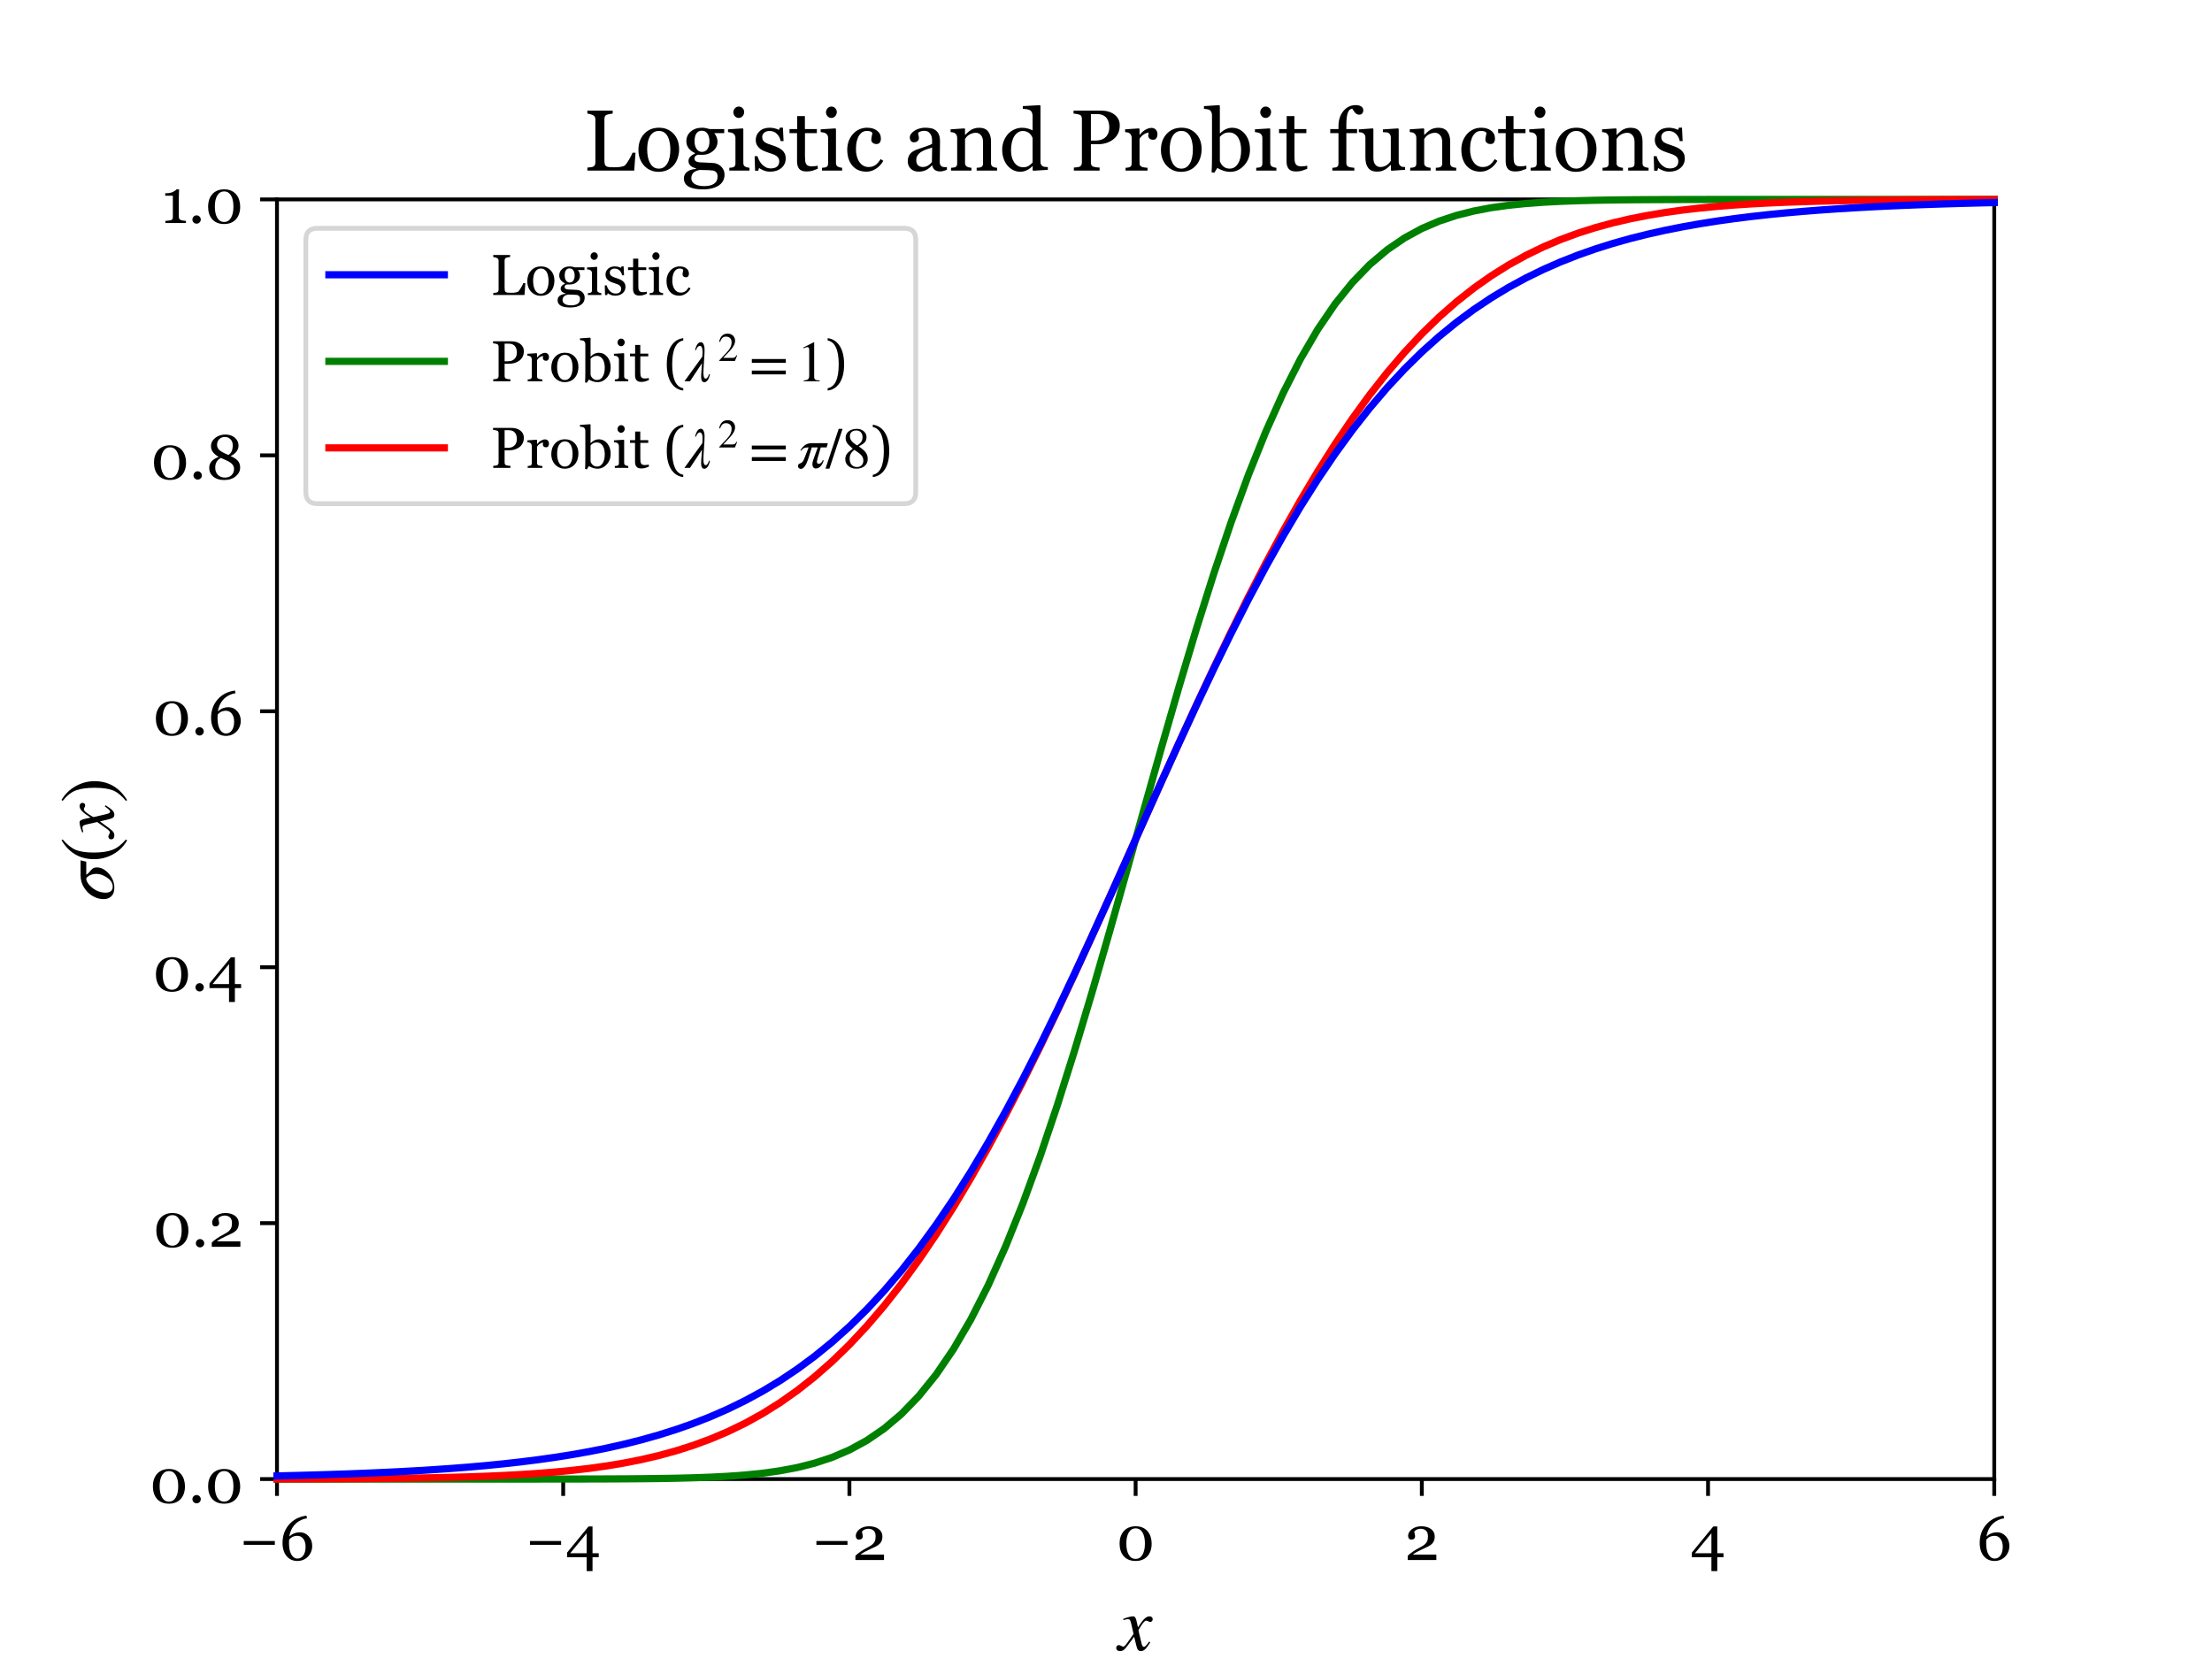 <?xml version="1.0" encoding="utf-8" standalone="no"?>
<!DOCTYPE svg PUBLIC "-//W3C//DTD SVG 1.1//EN"
  "http://www.w3.org/Graphics/SVG/1.1/DTD/svg11.dtd">
<!-- Created with matplotlib (http://matplotlib.org/) -->
<svg height="345pt" version="1.1" viewBox="0 0 460 345" width="460pt" xmlns="http://www.w3.org/2000/svg" xmlns:xlink="http://www.w3.org/1999/xlink">
 <defs>
  <style type="text/css">
*{stroke-linecap:butt;stroke-linejoin:round;}
  </style>
 </defs>
 <g id="figure_1">
  <g id="patch_1">
   <path d="M 0 345.6 
L 460.8 345.6 
L 460.8 0 
L 0 0 
z
" style="fill:#ffffff;"/>
  </g>
  <g id="axes_1">
   <g id="patch_2">
    <path d="M 57.6 307.584 
L 414.72 307.584 
L 414.72 41.472 
L 57.6 41.472 
z
" style="fill:#ffffff;"/>
   </g>
   <g id="matplotlib.axis_1">
    <g id="xtick_1">
     <g id="line2d_1">
      <defs>
       <path d="M 0 0 
L 0 3.5 
" id="m2cd3ff640e" style="stroke:#000000;stroke-width:0.8;"/>
      </defs>
      <g>
       <use style="stroke:#000000;stroke-width:0.8;" x="57.6" xlink:href="#m2cd3ff640e" y="307.584"/>
      </g>
     </g>
     <g id="text_1">
      <!-- −6 -->
      <defs>
       <path d="M 57.031 24.266 
L 7.281 24.266 
L 7.281 30.375 
L 57.031 30.375 
z
" id="Georgia-2212"/>
       <path d="M 52.484 22.516 
Q 52.484 17.438 50.656 12.984 
Q 48.828 8.547 45.75 5.422 
Q 42.188 1.859 37.859 0.141 
Q 33.547 -1.562 28.859 -1.562 
Q 23.438 -1.562 19.047 0.438 
Q 14.656 2.438 11.578 6.109 
Q 8.453 9.812 6.734 15.188 
Q 5.031 20.562 5.031 27.25 
Q 5.031 44.672 15.406 56.641 
Q 25.781 68.609 43.219 71 
L 44.094 66.609 
L 39.703 65.828 
Q 29.109 62.406 23.312 55.172 
Q 17.531 47.953 15.828 37.641 
Q 20.016 41.312 24.109 42.828 
Q 28.219 44.344 32.766 44.344 
Q 40.922 44.344 46.703 38.094 
Q 52.484 31.844 52.484 22.516 
z
M 41.891 21.188 
Q 41.891 29.109 38.25 33.891 
Q 34.625 38.672 28.516 38.672 
Q 24.859 38.672 21.703 37.297 
Q 18.562 35.938 15.625 32.719 
Q 15.578 32.125 15.469 30 
Q 15.375 27.875 15.375 26.656 
Q 15.375 15.234 19.109 8.766 
Q 22.859 2.297 28.953 2.297 
Q 34.766 2.297 38.328 7.344 
Q 41.891 12.406 41.891 21.188 
z
" id="Georgia-36"/>
      </defs>
      <g transform="translate(49.741 324.411)scale(0.13 -0.13)">
       <use xlink:href="#Georgia-2212"/>
       <use x="64.307" xlink:href="#Georgia-36"/>
      </g>
     </g>
    </g>
    <g id="xtick_2">
     <g id="line2d_2">
      <g>
       <use style="stroke:#000000;stroke-width:0.8;" x="117.12" xlink:href="#m2cd3ff640e" y="307.584"/>
      </g>
     </g>
     <g id="text_2">
      <!-- −4 -->
      <defs>
       <path d="M 52.938 4.391 
L 43.016 4.391 
L 43.016 -17.828 
L 33.641 -17.828 
L 33.641 4.391 
L 2.391 4.391 
L 2.391 11.922 
L 36.625 53.656 
L 43.016 53.656 
L 43.016 10.797 
L 52.938 10.797 
z
M 33.641 10.797 
L 33.641 42.781 
L 7.281 10.797 
z
" id="Georgia-34"/>
      </defs>
      <g transform="translate(109.267 324.411)scale(0.13 -0.13)">
       <use xlink:href="#Georgia-2212"/>
       <use x="64.307" xlink:href="#Georgia-34"/>
      </g>
     </g>
    </g>
    <g id="xtick_3">
     <g id="line2d_3">
      <g>
       <use style="stroke:#000000;stroke-width:0.8;" x="176.64" xlink:href="#m2cd3ff640e" y="307.584"/>
      </g>
     </g>
     <g id="text_3">
      <!-- −2 -->
      <defs>
       <path d="M 51.125 0 
L 5.375 0 
L 5.375 6.641 
Q 6.688 8.156 9.031 10.031 
Q 11.375 11.922 14.594 14.109 
Q 16.547 15.438 19.281 17 
Q 22.016 18.562 25.484 20.406 
Q 29.344 22.469 31.422 24.031 
Q 33.5 25.594 35.203 27.875 
Q 36.328 29.391 37.016 31.656 
Q 37.703 33.938 37.703 38.141 
Q 37.703 44.234 34.422 47.094 
Q 31.156 49.953 26.031 49.953 
Q 22.859 49.953 20.016 48.703 
Q 17.188 47.469 15.766 45.266 
Q 16.109 43.703 16.625 41.547 
Q 17.141 39.406 17.141 37.359 
Q 17.141 35.5 15.594 34.062 
Q 14.062 32.625 11.031 32.625 
Q 8.594 32.625 7.266 34.297 
Q 5.953 35.984 5.953 38.812 
Q 5.953 41.453 7.422 44.109 
Q 8.891 46.781 11.625 49.031 
Q 14.312 51.219 18.266 52.578 
Q 22.219 53.953 26.812 53.953 
Q 36.812 53.953 42.688 49.484 
Q 48.578 45.016 48.578 37.547 
Q 48.578 33.984 47.531 31.047 
Q 46.484 28.125 44.141 25.875 
Q 41.547 23.391 38.078 21.609 
Q 34.625 19.828 27.484 16.656 
Q 23.25 14.75 19.578 12.672 
Q 15.922 10.594 13.578 8.641 
L 51.125 8.641 
z
" id="Georgia-32"/>
      </defs>
      <g transform="translate(168.829 324.411)scale(0.13 -0.13)">
       <use xlink:href="#Georgia-2212"/>
       <use x="64.307" xlink:href="#Georgia-32"/>
      </g>
     </g>
    </g>
    <g id="xtick_4">
     <g id="line2d_4">
      <g>
       <use style="stroke:#000000;stroke-width:0.8;" x="236.16" xlink:href="#m2cd3ff640e" y="307.584"/>
      </g>
     </g>
     <g id="text_4">
      <!-- 0 -->
      <defs>
       <path d="M 50.141 45.609 
Q 53.266 41.844 54.797 36.781 
Q 56.344 31.734 56.344 26.219 
Q 56.344 19.578 54.438 14.328 
Q 52.547 9.078 49.219 5.609 
Q 45.797 2.047 41.109 0.234 
Q 36.422 -1.562 30.672 -1.562 
Q 24.359 -1.562 19.422 0.531 
Q 14.5 2.641 11.422 6.297 
Q 8.203 10.109 6.609 15.203 
Q 5.031 20.312 5.031 26.219 
Q 5.031 32.031 6.562 36.906 
Q 8.109 41.797 11.375 45.75 
Q 14.5 49.562 19.422 51.75 
Q 24.359 53.953 30.719 53.953 
Q 37.406 53.953 42.188 51.703 
Q 46.969 49.469 50.141 45.609 
z
M 45.562 26.219 
Q 45.562 37.844 41.578 44.234 
Q 37.594 50.641 30.766 50.641 
Q 23.828 50.641 19.828 44.234 
Q 15.828 37.844 15.828 26.219 
Q 15.828 15.188 19.656 8.469 
Q 23.484 1.766 30.672 1.766 
Q 37.844 1.766 41.703 8.469 
Q 45.562 15.188 45.562 26.219 
z
" id="Georgia-30"/>
      </defs>
      <g transform="translate(232.171 324.411)scale(0.13 -0.13)">
       <use xlink:href="#Georgia-30"/>
      </g>
     </g>
    </g>
    <g id="xtick_5">
     <g id="line2d_5">
      <g>
       <use style="stroke:#000000;stroke-width:0.8;" x="295.68" xlink:href="#m2cd3ff640e" y="307.584"/>
      </g>
     </g>
     <g id="text_5">
      <!-- 2 -->
      <g transform="translate(292.049 324.411)scale(0.13 -0.13)">
       <use xlink:href="#Georgia-32"/>
      </g>
     </g>
    </g>
    <g id="xtick_6">
     <g id="line2d_6">
      <g>
       <use style="stroke:#000000;stroke-width:0.8;" x="355.2" xlink:href="#m2cd3ff640e" y="307.584"/>
      </g>
     </g>
     <g id="text_6">
      <!-- 4 -->
      <g transform="translate(351.527 324.411)scale(0.13 -0.13)">
       <use xlink:href="#Georgia-34"/>
      </g>
     </g>
    </g>
    <g id="xtick_7">
     <g id="line2d_7">
      <g>
       <use style="stroke:#000000;stroke-width:0.8;" x="414.72" xlink:href="#m2cd3ff640e" y="307.584"/>
      </g>
     </g>
     <g id="text_7">
      <!-- 6 -->
      <g transform="translate(411.041 324.411)scale(0.13 -0.13)">
       <use xlink:href="#Georgia-36"/>
      </g>
     </g>
    </g>
    <g id="text_8">
     <!-- $x$ -->
     <defs>
      <path d="M 24.297 35.5 
L 25.5 29.797 
Q 30.797 37.906 34.047 41 
Q 37.297 44.094 40.594 44.094 
Q 42.406 44.094 43.547 43.047 
Q 44.703 42 44.703 40.391 
Q 44.703 38.797 43.75 37.797 
Q 42.797 36.797 41.297 36.797 
Q 40.406 36.797 38.906 37.641 
Q 37.406 38.5 36.094 38.5 
Q 33.203 38.5 26.297 26.406 
Q 26.297 25.094 27.094 21.906 
L 30.297 8.5 
Q 31.297 4.406 33.297 4.406 
Q 34.906 4.406 38 8.406 
Q 38.297 8.797 38.688 9.344 
Q 39.094 9.906 39.391 10.344 
Q 39.703 10.797 40.094 11.203 
L 41.594 10.297 
Q 37.297 3.594 34.797 1.25 
Q 32.297 -1.094 29.406 -1.094 
Q 27 -1.094 25.703 0.406 
Q 24.406 1.906 23.5 5.703 
L 20.594 17.594 
L 11.797 5.703 
Q 8.703 1.5 6.75 0.203 
Q 4.797 -1.094 2.297 -1.094 
Q 0 -1.094 -1.344 0 
Q -2.703 1.094 -2.703 3.094 
Q -2.703 4.594 -1.75 5.641 
Q -0.797 6.703 0.703 6.703 
Q 1.906 6.703 3.906 5.594 
Q 5.406 4.703 6.5 4.703 
Q 8.203 4.703 11.594 9.594 
L 19.797 21.203 
L 17 33.594 
Q 16 38 15.141 39.203 
Q 14.297 40.406 12.406 40.406 
Q 11.203 40.406 8.5 39.703 
L 6.703 39.203 
L 6.406 40.797 
L 7.5 41.203 
Q 15.5 44.094 19.203 44.094 
Q 21.094 44.094 22.188 42.297 
Q 23.297 40.5 24.297 35.5 
z
" id="STIXGeneral-Italic-78"/>
     </defs>
     <g transform="translate(232.56 343.326)scale(0.16 -0.16)">
      <use transform="translate(0 0.906)" xlink:href="#STIXGeneral-Italic-78"/>
     </g>
    </g>
   </g>
   <g id="matplotlib.axis_2">
    <g id="ytick_1">
     <g id="line2d_8">
      <defs>
       <path d="M 0 0 
L -3.5 0 
" id="m8e6f5ff5d0" style="stroke:#000000;stroke-width:0.8;"/>
      </defs>
      <g>
       <use style="stroke:#000000;stroke-width:0.8;" x="57.6" xlink:href="#m8e6f5ff5d0" y="307.584"/>
      </g>
     </g>
     <g id="text_9">
      <!-- 0.0 -->
      <defs>
       <path d="M 20.266 5.609 
Q 20.266 2.875 18.281 0.938 
Q 16.312 -0.984 13.578 -0.984 
Q 10.844 -0.984 8.859 0.938 
Q 6.891 2.875 6.891 5.609 
Q 6.891 8.344 8.859 10.328 
Q 10.844 12.312 13.578 12.312 
Q 16.312 12.312 18.281 10.328 
Q 20.266 8.344 20.266 5.609 
z
" id="Georgia-2e"/>
      </defs>
      <g transform="translate(31.139 312.498)scale(0.13 -0.13)">
       <use xlink:href="#Georgia-30"/>
       <use x="61.377" xlink:href="#Georgia-2e"/>
       <use x="88.33" xlink:href="#Georgia-30"/>
      </g>
     </g>
    </g>
    <g id="ytick_2">
     <g id="line2d_9">
      <g>
       <use style="stroke:#000000;stroke-width:0.8;" x="57.6" xlink:href="#m8e6f5ff5d0" y="254.362"/>
      </g>
     </g>
     <g id="text_10">
      <!-- 0.2 -->
      <g transform="translate(31.856 259.275)scale(0.13 -0.13)">
       <use xlink:href="#Georgia-30"/>
       <use x="61.377" xlink:href="#Georgia-2e"/>
       <use x="88.33" xlink:href="#Georgia-32"/>
      </g>
     </g>
    </g>
    <g id="ytick_3">
     <g id="line2d_10">
      <g>
       <use style="stroke:#000000;stroke-width:0.8;" x="57.6" xlink:href="#m8e6f5ff5d0" y="201.139"/>
      </g>
     </g>
     <g id="text_11">
      <!-- 0.4 -->
      <g transform="translate(31.772 206.053)scale(0.13 -0.13)">
       <use xlink:href="#Georgia-30"/>
       <use x="61.377" xlink:href="#Georgia-2e"/>
       <use x="88.33" xlink:href="#Georgia-34"/>
      </g>
     </g>
    </g>
    <g id="ytick_4">
     <g id="line2d_11">
      <g>
       <use style="stroke:#000000;stroke-width:0.8;" x="57.6" xlink:href="#m8e6f5ff5d0" y="147.917"/>
      </g>
     </g>
     <g id="text_12">
      <!-- 0.6 -->
      <g transform="translate(31.76 152.83)scale(0.13 -0.13)">
       <use xlink:href="#Georgia-30"/>
       <use x="61.377" xlink:href="#Georgia-2e"/>
       <use x="88.33" xlink:href="#Georgia-36"/>
      </g>
     </g>
    </g>
    <g id="ytick_5">
     <g id="line2d_12">
      <g>
       <use style="stroke:#000000;stroke-width:0.8;" x="57.6" xlink:href="#m8e6f5ff5d0" y="94.694"/>
      </g>
     </g>
     <g id="text_13">
      <!-- 0.8 -->
      <defs>
       <path d="M 54.547 18.359 
Q 54.547 10.156 47.453 4.25 
Q 40.375 -1.656 28.859 -1.656 
Q 18.062 -1.656 11.562 3.766 
Q 5.078 9.188 5.078 17.719 
Q 5.078 24.031 8.906 28.25 
Q 12.75 32.469 20.266 35.406 
Q 14.062 38.875 10.984 43.016 
Q 7.906 47.172 7.906 52.391 
Q 7.906 60.359 14.672 65.719 
Q 21.438 71.094 30.859 71.094 
Q 40.281 71.094 46.109 66.016 
Q 51.953 60.938 51.953 53.266 
Q 51.953 48.344 48.734 43.922 
Q 45.516 39.5 39.266 36.672 
Q 47.359 33.203 50.953 29 
Q 54.547 24.812 54.547 18.359 
z
M 42.719 53.812 
Q 42.719 59.766 39.172 63.5 
Q 35.641 67.234 30.125 67.234 
Q 24.609 67.234 21.094 63.641 
Q 17.578 60.062 17.578 54.734 
Q 17.578 49.609 21.578 46.047 
Q 25.594 42.484 35.844 38.422 
Q 39.5 40.766 41.109 44.625 
Q 42.719 48.484 42.719 53.812 
z
M 44.781 16.062 
Q 44.781 19.141 43.453 21.453 
Q 42.141 23.781 39.656 25.688 
Q 37.25 27.547 32.984 29.562 
Q 28.719 31.594 23.734 33.688 
Q 19.047 31.156 16.844 27.219 
Q 14.656 23.297 14.656 18.266 
Q 14.656 11.078 18.875 6.656 
Q 23.094 2.25 30.125 2.25 
Q 36.859 2.25 40.812 6.156 
Q 44.781 10.062 44.781 16.062 
z
" id="Georgia-38"/>
      </defs>
      <g transform="translate(31.366 99.608)scale(0.13 -0.13)">
       <use xlink:href="#Georgia-30"/>
       <use x="61.377" xlink:href="#Georgia-2e"/>
       <use x="88.33" xlink:href="#Georgia-38"/>
      </g>
     </g>
    </g>
    <g id="ytick_6">
     <g id="line2d_13">
      <g>
       <use style="stroke:#000000;stroke-width:0.8;" x="57.6" xlink:href="#m8e6f5ff5d0" y="41.472"/>
      </g>
     </g>
     <g id="text_14">
      <!-- 1.0 -->
      <defs>
       <path d="M 39.5 0 
L 6.594 0 
L 6.594 3.469 
Q 8.062 3.562 11.156 3.875 
Q 14.266 4.203 15.438 4.547 
Q 16.938 5.031 17.75 6.125 
Q 18.562 7.234 18.562 9.422 
L 18.562 43.703 
L 6.391 43.703 
L 6.391 47.797 
L 9.078 47.797 
Q 14.359 47.797 18.531 49.75 
Q 22.703 51.703 24.516 53.953 
L 28.562 53.953 
Q 28.422 50.781 28.266 46.531 
Q 28.125 42.281 28.125 38.922 
L 28.125 9.969 
Q 28.125 8.25 28.875 6.906 
Q 29.641 5.562 31.062 4.938 
Q 32.328 4.391 35.203 3.953 
Q 38.094 3.516 39.5 3.469 
z
" id="Georgia-31"/>
      </defs>
      <g transform="translate(33.531 46.386)scale(0.13 -0.13)">
       <use xlink:href="#Georgia-31"/>
       <use x="42.969" xlink:href="#Georgia-2e"/>
       <use x="69.922" xlink:href="#Georgia-30"/>
      </g>
     </g>
    </g>
    <g id="text_15">
     <!-- $\sigma(x)$ -->
     <defs>
      <path d="M 53.094 42.797 
L 51.297 35.406 
L 34.297 35.406 
Q 35.797 33 38.391 30.953 
Q 41 28.906 42.453 26.953 
Q 43.906 25 43.906 21.703 
Q 43.906 13.297 35.75 6.094 
Q 27.594 -1.094 17.297 -1.094 
Q 10.297 -1.094 6.5 2.656 
Q 2.703 6.406 2.703 13 
Q 2.703 19.906 6.391 26.656 
Q 10.094 33.406 17.391 38.094 
Q 24.703 42.797 33.703 42.797 
z
M 35.5 22.094 
Q 35.5 26.703 33.844 30.297 
Q 32.203 33.906 29.703 35.406 
Q 23.906 35.406 17.5 27.656 
Q 11.094 19.906 11.094 10 
Q 11.094 5.594 13.188 3.297 
Q 15.297 1 18.906 1 
Q 25.594 1 30.547 8.203 
Q 35.5 15.406 35.5 22.094 
z
" id="STIXGeneral-Italic-3c3"/>
      <path d="M 30.406 -16.094 
L 29.203 -17.703 
Q 17.594 -11.094 11.188 0.5 
Q 4.797 12.094 4.797 25.203 
Q 4.797 52.906 29.5 67.594 
L 30.406 66 
Q 20.203 57.297 16.797 48.844 
Q 13.406 40.406 13.406 25.5 
Q 13.406 10.703 16.906 1.5 
Q 20.406 -7.703 30.406 -16.094 
z
" id="STIXGeneral-Regular-28"/>
      <path d="M 2.906 66 
L 4.094 67.594 
Q 15.5 60.797 22 49.188 
Q 28.5 37.594 28.5 24.703 
Q 28.5 -2.594 3.797 -17.703 
L 2.906 -16.094 
Q 13.203 -7.594 16.547 0.844 
Q 19.906 9.297 19.906 24.406 
Q 19.906 39.594 16.547 48.75 
Q 13.203 57.906 2.906 66 
z
" id="STIXGeneral-Regular-29"/>
     </defs>
     <g transform="translate(23.669 187.408)rotate(-90)scale(0.16 -0.16)">
      <use transform="translate(0 0.406)" xlink:href="#STIXGeneral-Italic-3c3"/>
      <use transform="translate(49.8 0.406)" xlink:href="#STIXGeneral-Regular-28"/>
      <use transform="translate(83.1 0.406)" xlink:href="#STIXGeneral-Italic-78"/>
      <use transform="translate(127.5 0.406)" xlink:href="#STIXGeneral-Regular-29"/>
     </g>
    </g>
   </g>
   <g id="patch_3">
    <path d="M 57.6 307.584 
L 57.6 41.472 
" style="fill:none;stroke:#000000;stroke-linecap:square;stroke-linejoin:miter;stroke-width:0.8;"/>
   </g>
   <g id="patch_4">
    <path d="M 414.72 307.584 
L 414.72 41.472 
" style="fill:none;stroke:#000000;stroke-linecap:square;stroke-linejoin:miter;stroke-width:0.8;"/>
   </g>
   <g id="patch_5">
    <path d="M 57.6 307.584 
L 414.72 307.584 
" style="fill:none;stroke:#000000;stroke-linecap:square;stroke-linejoin:miter;stroke-width:0.8;"/>
   </g>
   <g id="patch_6">
    <path d="M 57.6 41.472 
L 414.72 41.472 
" style="fill:none;stroke:#000000;stroke-linecap:square;stroke-linejoin:miter;stroke-width:0.8;"/>
   </g>
   <g id="line2d_14">
    <path d="M 57.6 307.584 
L 61.207 307.584 
L 64.815 307.584 
L 68.422 307.584 
L 72.029 307.584 
L 75.636 307.584 
L 79.244 307.584 
L 82.851 307.584 
L 86.458 307.584 
L 90.065 307.584 
L 93.673 307.584 
L 97.28 307.584 
L 100.887 307.583 
L 104.495 307.583 
L 108.102 307.582 
L 111.709 307.58 
L 115.316 307.577 
L 118.924 307.573 
L 122.531 307.566 
L 126.138 307.555 
L 129.745 307.538 
L 133.353 307.511 
L 136.96 307.47 
L 140.567 307.409 
L 144.175 307.318 
L 147.782 307.187 
L 151.389 307 
L 154.996 306.734 
L 158.604 306.365 
L 162.211 305.86 
L 165.818 305.176 
L 169.425 304.266 
L 173.033 303.073 
L 176.64 301.53 
L 180.247 299.564 
L 183.855 297.097 
L 187.462 294.044 
L 191.069 290.322 
L 194.676 285.851 
L 198.284 280.558 
L 201.891 274.384 
L 205.498 267.286 
L 209.105 259.244 
L 212.713 250.268 
L 216.32 240.393 
L 219.927 229.688 
L 223.535 218.252 
L 227.142 206.213 
L 230.749 193.725 
L 234.356 180.958 
L 237.964 168.098 
L 241.571 155.331 
L 245.178 142.843 
L 248.785 130.804 
L 252.393 119.368 
L 256 108.663 
L 259.607 98.788 
L 263.215 89.812 
L 266.822 81.77 
L 270.429 74.672 
L 274.036 68.498 
L 277.644 63.205 
L 281.251 58.734 
L 284.858 55.012 
L 288.465 51.959 
L 292.073 49.492 
L 295.68 47.526 
L 299.287 45.983 
L 302.895 44.79 
L 306.502 43.88 
L 310.109 43.196 
L 313.716 42.691 
L 317.324 42.322 
L 320.931 42.056 
L 324.538 41.869 
L 328.145 41.738 
L 331.753 41.647 
L 335.36 41.586 
L 338.967 41.545 
L 342.575 41.518 
L 346.182 41.501 
L 349.789 41.49 
L 353.396 41.483 
L 357.004 41.479 
L 360.611 41.476 
L 364.218 41.474 
L 367.825 41.473 
L 371.433 41.473 
L 375.04 41.472 
L 378.647 41.472 
L 382.255 41.472 
L 385.862 41.472 
L 389.469 41.472 
L 393.076 41.472 
L 396.684 41.472 
L 400.291 41.472 
L 403.898 41.472 
L 407.505 41.472 
L 411.113 41.472 
L 414.72 41.472 
" style="fill:none;stroke:#008000;stroke-linecap:square;stroke-width:1.5;"/>
   </g>
   <g id="line2d_15">
    <path d="M 57.6 307.561 
L 61.207 307.553 
L 64.815 307.543 
L 68.422 307.529 
L 72.029 307.511 
L 75.636 307.488 
L 79.244 307.457 
L 82.851 307.418 
L 86.458 307.368 
L 90.065 307.305 
L 93.673 307.225 
L 97.28 307.125 
L 100.887 306.999 
L 104.495 306.844 
L 108.102 306.652 
L 111.709 306.416 
L 115.316 306.128 
L 118.924 305.779 
L 122.531 305.359 
L 126.138 304.854 
L 129.745 304.252 
L 133.353 303.539 
L 136.96 302.698 
L 140.567 301.713 
L 144.175 300.565 
L 147.782 299.235 
L 151.389 297.704 
L 154.996 295.95 
L 158.604 293.953 
L 162.211 291.692 
L 165.818 289.148 
L 169.425 286.301 
L 173.033 283.134 
L 176.64 279.63 
L 180.247 275.776 
L 183.855 271.563 
L 187.462 266.981 
L 191.069 262.029 
L 194.676 256.706 
L 198.284 251.019 
L 201.891 244.976 
L 205.498 238.593 
L 209.105 231.89 
L 212.713 224.89 
L 216.32 217.623 
L 219.927 210.122 
L 223.535 202.423 
L 227.142 194.567 
L 230.749 186.598 
L 234.356 178.559 
L 237.964 170.497 
L 241.571 162.458 
L 245.178 154.489 
L 248.785 146.633 
L 252.393 138.934 
L 256 131.433 
L 259.607 124.166 
L 263.215 117.166 
L 266.822 110.463 
L 270.429 104.08 
L 274.036 98.037 
L 277.644 92.35 
L 281.251 87.027 
L 284.858 82.075 
L 288.465 77.493 
L 292.073 73.28 
L 295.68 69.426 
L 299.287 65.922 
L 302.895 62.755 
L 306.502 59.908 
L 310.109 57.364 
L 313.716 55.103 
L 317.324 53.106 
L 320.931 51.352 
L 324.538 49.821 
L 328.145 48.491 
L 331.753 47.343 
L 335.36 46.358 
L 338.967 45.517 
L 342.575 44.804 
L 346.182 44.202 
L 349.789 43.697 
L 353.396 43.277 
L 357.004 42.928 
L 360.611 42.64 
L 364.218 42.404 
L 367.825 42.212 
L 371.433 42.057 
L 375.04 41.931 
L 378.647 41.831 
L 382.255 41.751 
L 385.862 41.688 
L 389.469 41.638 
L 393.076 41.599 
L 396.684 41.568 
L 400.291 41.545 
L 403.898 41.527 
L 407.505 41.513 
L 411.113 41.503 
L 414.72 41.495 
" style="fill:none;stroke:#ff0000;stroke-linecap:square;stroke-width:1.5;"/>
   </g>
   <g id="text_16">
    <!-- Logistic and Probit functions -->
    <defs>
     <path d="M 60.406 20.609 
L 58.938 0 
L 4.781 0 
L 4.781 3.469 
Q 5.953 3.562 8.172 3.797 
Q 10.406 4.047 11.281 4.438 
Q 12.75 5.078 13.406 6.297 
Q 14.062 7.516 14.062 9.422 
L 14.062 59.031 
Q 14.062 60.688 13.5 61.953 
Q 12.938 63.234 11.281 64.016 
Q 10.156 64.594 8.125 65.156 
Q 6.109 65.719 4.781 65.828 
L 4.781 69.281 
L 34.031 69.281 
L 34.031 65.828 
Q 32.672 65.766 30.5 65.328 
Q 28.328 64.891 27.344 64.547 
Q 25.688 63.969 25.078 62.547 
Q 24.469 61.141 24.469 59.516 
L 24.469 12.984 
Q 24.469 9.766 24.781 7.984 
Q 25.094 6.203 26.266 5.219 
Q 27.391 4.344 29.609 4.078 
Q 31.844 3.812 35.844 3.812 
Q 37.641 3.812 39.594 3.906 
Q 41.547 4 43.312 4.297 
Q 45.016 4.594 46.453 5.094 
Q 47.906 5.609 48.578 6.391 
Q 50.594 8.641 53.25 13.203 
Q 55.906 17.781 56.938 20.609 
z
" id="Georgia-4c"/>
     <path d="M 50.438 24.562 
Q 50.438 19.484 48.828 14.578 
Q 47.219 9.672 44.234 6.25 
Q 40.875 2.344 36.422 0.438 
Q 31.984 -1.469 26.469 -1.469 
Q 21.875 -1.469 17.719 0.266 
Q 13.578 2 10.359 5.328 
Q 7.172 8.594 5.297 13.297 
Q 3.422 18.016 3.422 23.875 
Q 3.422 35.156 9.984 42.328 
Q 16.547 49.516 27.203 49.516 
Q 37.312 49.516 43.875 42.703 
Q 50.438 35.891 50.438 24.562 
z
M 40.328 24.469 
Q 40.328 28.125 39.594 32.203 
Q 38.875 36.281 37.406 39.109 
Q 35.844 42.141 33.297 43.969 
Q 30.766 45.797 27.094 45.797 
Q 23.344 45.797 20.672 43.938 
Q 18.016 42.094 16.359 38.875 
Q 14.797 35.891 14.156 32.078 
Q 13.531 28.266 13.531 24.703 
Q 13.531 20.016 14.281 16.031 
Q 15.047 12.062 16.703 8.938 
Q 18.359 5.812 20.875 4.031 
Q 23.391 2.25 27.094 2.25 
Q 33.203 2.25 36.766 8.156 
Q 40.328 14.062 40.328 24.469 
z
" id="Georgia-6f"/>
     <path d="M 44.781 4.984 
Q 46.734 3.125 47.844 0.781 
Q 48.969 -1.562 48.969 -5.031 
Q 48.969 -8.5 47.453 -11.547 
Q 45.953 -14.594 42.875 -16.844 
Q 39.594 -19.141 35.047 -20.406 
Q 30.516 -21.688 23.828 -21.688 
Q 12.891 -21.688 7.469 -18.484 
Q 2.047 -15.281 2.047 -9.125 
Q 2.047 -4.156 5.953 -1.266 
Q 9.859 1.609 15.922 1.859 
L 15.922 2.547 
Q 14.453 2.984 12.891 3.641 
Q 11.328 4.297 10.203 5.172 
Q 8.938 6.203 8.156 7.594 
Q 7.375 8.984 7.375 11.031 
Q 7.375 13.625 9.203 15.797 
Q 11.031 17.969 14.75 19.531 
L 14.75 20.266 
Q 10.062 22.469 7.469 25.906 
Q 4.891 29.344 4.891 33.891 
Q 4.891 40.719 9.984 45.109 
Q 15.094 49.516 23.047 49.516 
Q 25.25 49.516 27.422 49.078 
Q 29.594 48.641 31.844 47.953 
L 48.641 47.953 
L 48.641 43.266 
L 37.312 43.266 
L 37.312 42.969 
Q 39.109 40.875 39.984 38.328 
Q 40.875 35.797 40.875 33.344 
Q 40.875 27 35.719 22.609 
Q 30.562 18.219 23.734 18.219 
L 17.828 18.219 
Q 16.703 17.828 15.484 16.797 
Q 14.266 15.766 14.266 14.016 
Q 14.266 12.203 15.281 11.25 
Q 16.312 10.297 17.781 9.969 
Q 19.188 9.578 21.062 9.469 
Q 22.953 9.375 24.953 9.328 
Q 27.094 9.281 30.828 9.031 
Q 34.578 8.797 36.141 8.734 
Q 38.375 8.641 40.641 7.656 
Q 42.922 6.688 44.781 4.984 
z
M 31.594 33.547 
Q 31.594 39.266 29.266 42.656 
Q 26.953 46.047 22.75 46.047 
Q 20.453 46.047 18.812 45.094 
Q 17.188 44.141 16.156 42.391 
Q 15.188 40.766 14.766 38.5 
Q 14.359 36.234 14.359 33.844 
Q 14.359 28.422 16.719 25 
Q 19.094 21.578 22.859 21.578 
Q 27.047 21.578 29.312 24.969 
Q 31.594 28.375 31.594 33.547 
z
M 40.969 -6.844 
Q 40.969 -4.109 39.688 -2.344 
Q 38.422 -0.594 35.844 0.047 
Q 34.469 0.25 30.219 0.484 
Q 25.984 0.734 20.359 0.734 
Q 15.094 -0.297 12.859 -2.703 
Q 10.641 -5.125 10.641 -8.938 
Q 10.641 -10.641 11.375 -12.203 
Q 12.109 -13.766 13.922 -15.094 
Q 15.625 -16.359 18.5 -17.156 
Q 21.391 -17.969 25.531 -17.969 
Q 32.719 -17.969 36.844 -15.203 
Q 40.969 -12.453 40.969 -6.844 
z
" id="Georgia-67"/>
     <path d="M 26.906 0 
L 3.609 0 
L 3.609 3.219 
Q 4.734 3.328 5.922 3.422 
Q 7.125 3.516 8.016 3.812 
Q 9.375 4.25 10.031 5.344 
Q 10.688 6.453 10.688 8.203 
L 10.688 37.938 
Q 10.688 39.5 9.984 40.797 
Q 9.281 42.094 8.016 42.969 
Q 7.078 43.562 5.312 43.969 
Q 3.562 44.391 2.094 44.484 
L 2.094 47.656 
L 19.094 48.734 
L 19.781 48.047 
L 19.781 8.797 
Q 19.781 7.078 20.438 5.953 
Q 21.094 4.828 22.516 4.297 
Q 23.578 3.859 24.609 3.594 
Q 25.641 3.328 26.906 3.219 
z
M 20.75 67.719 
Q 20.75 64.938 18.922 62.859 
Q 17.094 60.797 14.406 60.797 
Q 11.922 60.797 10.078 62.766 
Q 8.25 64.75 8.25 67.281 
Q 8.25 69.969 10.078 71.969 
Q 11.922 73.969 14.406 73.969 
Q 17.188 73.969 18.969 72.094 
Q 20.75 70.219 20.75 67.719 
z
" id="Georgia-69"/>
     <path d="M 35.297 23.578 
Q 37.312 21.828 38.375 19.531 
Q 39.453 17.234 39.453 13.922 
Q 39.453 7.234 34.438 2.984 
Q 29.438 -1.266 21.484 -1.266 
Q 17.281 -1.266 13.734 0.25 
Q 10.203 1.766 8.688 3.031 
L 7.719 -0.141 
L 4.047 -0.141 
L 3.562 16.609 
L 6.938 16.609 
Q 7.328 14.703 8.594 12.156 
Q 9.859 9.625 11.672 7.562 
Q 13.578 5.422 16.234 3.953 
Q 18.891 2.484 22.219 2.484 
Q 26.906 2.484 29.438 4.609 
Q 31.984 6.734 31.984 10.688 
Q 31.984 12.75 31.172 14.234 
Q 30.375 15.719 28.812 16.844 
Q 27.203 17.969 24.859 18.875 
Q 22.516 19.781 19.625 20.656 
Q 17.328 21.344 14.516 22.531 
Q 11.719 23.734 9.719 25.344 
Q 7.562 27.047 6.188 29.531 
Q 4.828 32.031 4.828 35.406 
Q 4.828 41.312 9.219 45.406 
Q 13.625 49.516 21 49.516 
Q 23.828 49.516 26.781 48.781 
Q 29.734 48.047 31.594 47.016 
L 32.719 49.562 
L 36.234 49.562 
L 36.969 34.078 
L 33.594 34.078 
Q 32.562 39.266 29.172 42.5 
Q 25.781 45.75 20.906 45.75 
Q 16.891 45.75 14.594 43.75 
Q 12.312 41.75 12.312 38.922 
Q 12.312 36.719 13.062 35.25 
Q 13.812 33.797 15.328 32.766 
Q 16.797 31.781 19.016 30.922 
Q 21.234 30.078 24.516 29 
Q 27.734 27.984 30.594 26.609 
Q 33.453 25.25 35.297 23.578 
z
" id="Georgia-73"/>
     <path d="M 33.25 2.094 
Q 30.078 0.781 27.25 -0.125 
Q 24.422 -1.031 20.312 -1.031 
Q 14.266 -1.031 11.797 2.016 
Q 9.328 5.078 9.328 10.641 
L 9.328 43.266 
L 0.641 43.266 
L 0.641 47.953 
L 9.516 47.953 
L 9.516 62.938 
L 18.406 62.938 
L 18.406 47.953 
L 32.234 47.953 
L 32.234 43.266 
L 18.5 43.266 
L 18.5 16.359 
Q 18.5 13.328 18.719 11.297 
Q 18.953 9.281 19.781 7.766 
Q 20.562 6.344 22.125 5.609 
Q 23.688 4.891 26.312 4.891 
Q 27.547 4.891 29.906 5.109 
Q 32.281 5.328 33.25 5.672 
z
" id="Georgia-74"/>
     <path d="M 25.781 -1.266 
Q 15.328 -1.266 9.422 5.656 
Q 3.516 12.594 3.516 24.266 
Q 3.516 29.344 5.094 33.766 
Q 6.688 38.188 9.719 41.797 
Q 12.594 45.266 16.938 47.391 
Q 21.297 49.516 26.422 49.516 
Q 33.5 49.516 37.938 46.109 
Q 42.391 42.719 42.391 36.859 
Q 42.391 34.422 41.219 32.547 
Q 40.047 30.672 37.359 30.672 
Q 34.469 30.672 32.875 32.125 
Q 31.297 33.594 31.297 35.406 
Q 31.297 37.594 31.875 39.906 
Q 32.469 42.234 32.562 43.312 
Q 31.688 44.828 29.953 45.328 
Q 28.219 45.844 26.219 45.844 
Q 23.875 45.844 21.75 44.844 
Q 19.625 43.844 17.625 41.156 
Q 15.828 38.719 14.703 34.562 
Q 13.578 30.422 13.578 24.656 
Q 13.578 15.578 17.594 9.844 
Q 21.625 4.109 28.172 4.109 
Q 32.906 4.109 36.109 6.391 
Q 39.312 8.688 42.047 13.281 
L 45.172 11.234 
Q 41.938 5.469 36.656 2.094 
Q 31.391 -1.266 25.781 -1.266 
z
" id="Georgia-63"/>
     <path id="Georgia-20"/>
     <path d="M 49.125 0.875 
Q 46.828 0.047 45.094 -0.469 
Q 43.359 -0.984 41.156 -0.984 
Q 37.359 -0.984 35.078 0.797 
Q 32.812 2.594 32.172 6 
L 31.891 6 
Q 28.719 2.484 25.078 0.625 
Q 21.438 -1.219 16.312 -1.219 
Q 10.891 -1.219 7.391 2.094 
Q 3.906 5.422 3.906 10.797 
Q 3.906 13.578 4.688 15.766 
Q 5.469 17.969 7.031 19.734 
Q 8.25 21.188 10.25 22.328 
Q 12.25 23.484 14.016 24.172 
Q 16.219 25 22.922 27.25 
Q 29.641 29.5 31.984 30.766 
L 31.984 35.594 
Q 31.984 36.234 31.719 38.031 
Q 31.453 39.844 30.562 41.453 
Q 29.594 43.266 27.812 44.609 
Q 26.031 45.953 22.75 45.953 
Q 20.516 45.953 18.578 45.188 
Q 16.656 44.438 15.875 43.609 
Q 15.875 42.625 16.328 40.719 
Q 16.797 38.812 16.797 37.203 
Q 16.797 35.5 15.25 34.078 
Q 13.719 32.672 10.984 32.672 
Q 8.547 32.672 7.391 34.406 
Q 6.25 36.141 6.25 38.281 
Q 6.25 40.531 7.828 42.578 
Q 9.422 44.625 11.969 46.234 
Q 14.156 47.609 17.281 48.562 
Q 20.406 49.516 23.391 49.516 
Q 27.484 49.516 30.531 48.953 
Q 33.594 48.391 36.078 46.531 
Q 38.578 44.734 39.859 41.625 
Q 41.156 38.531 41.156 33.641 
Q 41.156 26.656 41.016 21.266 
Q 40.875 15.875 40.875 9.469 
Q 40.875 7.562 41.531 6.438 
Q 42.188 5.328 43.562 4.547 
Q 44.281 4.109 45.875 4.047 
Q 47.469 4 49.125 4 
z
M 32.078 26.656 
Q 27.938 25.438 24.812 24.266 
Q 21.688 23.094 19 21.344 
Q 16.547 19.672 15.125 17.406 
Q 13.719 15.141 13.719 12.016 
Q 13.719 7.953 15.844 6.047 
Q 17.969 4.156 21.234 4.156 
Q 24.703 4.156 27.344 5.828 
Q 29.984 7.516 31.781 9.812 
z
" id="Georgia-61"/>
     <path d="M 56.688 0 
L 33.109 0 
L 33.109 3.219 
Q 34.234 3.328 35.578 3.422 
Q 36.922 3.516 37.797 3.812 
Q 39.156 4.25 39.812 5.344 
Q 40.484 6.453 40.484 8.203 
L 40.484 32.953 
Q 40.484 38.094 38.062 40.875 
Q 35.641 43.656 32.172 43.656 
Q 29.594 43.656 27.438 42.844 
Q 25.297 42.047 23.641 40.875 
Q 22.016 39.75 21.062 38.453 
Q 20.125 37.156 19.672 36.375 
L 19.672 8.688 
Q 19.672 7.031 20.359 5.953 
Q 21.047 4.891 22.406 4.297 
Q 23.438 3.812 24.625 3.562 
Q 25.828 3.328 27.094 3.219 
L 27.094 0 
L 3.516 0 
L 3.516 3.219 
Q 4.641 3.328 5.828 3.422 
Q 7.031 3.516 7.906 3.812 
Q 9.281 4.25 9.938 5.344 
Q 10.594 6.453 10.594 8.203 
L 10.594 37.938 
Q 10.594 39.594 9.891 40.984 
Q 9.188 42.391 7.906 43.266 
Q 6.984 43.844 5.703 44.109 
Q 4.438 44.391 2.984 44.484 
L 2.984 47.656 
L 19 48.734 
L 19.672 48.047 
L 19.672 41.266 
L 19.922 41.266 
Q 21.094 42.438 22.844 44.062 
Q 24.609 45.703 26.172 46.734 
Q 27.984 47.906 30.469 48.688 
Q 32.953 49.469 36.078 49.469 
Q 43.016 49.469 46.359 45.141 
Q 49.703 40.828 49.703 33.641 
L 49.703 8.594 
Q 49.703 6.891 50.281 5.828 
Q 50.875 4.781 52.297 4.203 
Q 53.469 3.719 54.312 3.516 
Q 55.172 3.328 56.688 3.219 
z
" id="Georgia-6e"/>
     <path d="M 56.25 0.875 
L 39.453 -0.203 
L 38.719 0.484 
L 38.719 4.984 
L 38.328 5.078 
Q 35.797 2.25 32.062 0.438 
Q 28.328 -1.375 24.359 -1.375 
Q 20.266 -1.375 16.422 0.453 
Q 12.594 2.297 9.766 5.609 
Q 6.891 8.984 5.203 13.719 
Q 3.516 18.453 3.516 24.172 
Q 3.516 29.391 5.312 34.078 
Q 7.125 38.766 10.297 42.281 
Q 13.281 45.562 17.594 47.516 
Q 21.922 49.469 26.422 49.469 
Q 29.781 49.469 33.031 48.609 
Q 36.281 47.75 38.625 46.438 
L 38.625 63.188 
Q 38.625 65.234 37.938 66.922 
Q 37.25 68.609 36.031 69.484 
Q 34.672 70.406 32.344 70.812 
Q 30.031 71.234 27.344 71.438 
L 27.344 74.469 
L 47.016 75.594 
L 47.75 74.859 
L 47.75 9.906 
Q 47.75 8.203 48.406 7 
Q 49.078 5.812 50.344 4.984 
Q 51.266 4.391 53.016 4.25 
Q 54.781 4.109 56.25 4.047 
z
M 38.625 9.328 
L 38.625 37.5 
Q 38.234 38.766 37.344 40.234 
Q 36.469 41.703 35.156 42.922 
Q 33.734 44.141 31.828 44.938 
Q 29.938 45.75 27.391 45.75 
Q 24.469 45.75 22 44.234 
Q 19.531 42.719 17.625 39.891 
Q 15.828 37.156 14.766 32.938 
Q 13.719 28.719 13.719 23.578 
Q 13.719 19.484 14.5 16.141 
Q 15.281 12.797 17.141 9.906 
Q 18.844 7.172 21.5 5.516 
Q 24.172 3.859 27.828 3.859 
Q 31.734 3.859 34.297 5.562 
Q 36.859 7.281 38.625 9.328 
z
" id="Georgia-64"/>
     <path d="M 57.812 52.203 
Q 57.812 46.781 55.688 42.594 
Q 53.562 38.422 49.812 35.688 
Q 46.094 32.953 41.641 31.688 
Q 37.203 30.422 32.234 30.422 
L 24.469 30.422 
L 24.469 9.422 
Q 24.469 7.719 25.031 6.422 
Q 25.594 5.125 27.344 4.438 
Q 28.219 4.109 30.438 3.812 
Q 32.672 3.516 34.516 3.469 
L 34.516 0 
L 4.781 0 
L 4.781 3.469 
Q 5.953 3.562 8.172 3.797 
Q 10.406 4.047 11.281 4.438 
Q 12.75 5.078 13.406 6.297 
Q 14.062 7.516 14.062 9.422 
L 14.062 59.422 
Q 14.062 61.141 13.578 62.5 
Q 13.094 63.875 11.281 64.547 
Q 9.422 65.188 7.594 65.453 
Q 5.766 65.719 4.438 65.828 
L 4.438 69.281 
L 36.078 69.281 
Q 45.75 69.281 51.781 64.625 
Q 57.812 59.969 57.812 52.203 
z
M 42.969 40.375 
Q 44.625 42.719 45.156 45.234 
Q 45.703 47.75 45.703 49.75 
Q 45.703 52.547 45.047 55.422 
Q 44.391 58.297 42.781 60.453 
Q 41.062 62.75 38.281 64.016 
Q 35.5 65.281 31.344 65.281 
L 24.469 65.281 
L 24.469 34.672 
L 29.438 34.672 
Q 34.719 34.672 38.016 36.297 
Q 41.312 37.938 42.969 40.375 
z
" id="Georgia-50"/>
     <path d="M 40.375 41.938 
Q 40.375 39.453 39.156 37.516 
Q 37.938 35.594 35.406 35.594 
Q 32.672 35.594 31.219 37 
Q 29.781 38.422 29.781 40.141 
Q 29.781 41.219 29.953 42.094 
Q 30.125 42.969 30.281 43.844 
Q 27.984 43.844 24.906 41.984 
Q 21.828 40.141 19.672 36.719 
L 19.672 8.688 
Q 19.672 6.984 20.328 5.906 
Q 21 4.828 22.406 4.297 
Q 23.641 3.812 25.562 3.562 
Q 27.484 3.328 28.906 3.219 
L 28.906 0 
L 3.516 0 
L 3.516 3.219 
Q 4.641 3.328 5.828 3.422 
Q 7.031 3.516 7.906 3.812 
Q 9.281 4.25 9.938 5.344 
Q 10.594 6.453 10.594 8.203 
L 10.594 37.938 
Q 10.594 39.453 9.891 40.922 
Q 9.188 42.391 7.906 43.266 
Q 6.984 43.844 5.703 44.109 
Q 4.438 44.391 2.984 44.484 
L 2.984 47.656 
L 19 48.734 
L 19.672 48.047 
L 19.672 41.266 
L 19.922 41.266 
Q 22.953 45.219 26.656 47.266 
Q 30.375 49.312 33.453 49.312 
Q 36.531 49.312 38.453 47.312 
Q 40.375 45.312 40.375 41.938 
z
" id="Georgia-72"/>
     <path d="M 52.391 24.125 
Q 52.391 13.281 45.547 5.906 
Q 38.719 -1.469 29.688 -1.469 
Q 25.734 -1.469 21.891 -0.234 
Q 18.062 0.984 14.703 3.031 
L 11.078 -2.594 
L 8.062 -1.906 
Q 8.297 1.703 8.391 6.781 
Q 8.5 11.859 8.5 16.609 
L 8.5 64.266 
Q 8.5 65.922 7.734 67.578 
Q 6.984 69.234 5.812 69.969 
Q 4.891 70.609 2.703 70.922 
Q 0.531 71.234 -0.781 71.344 
L -0.781 74.469 
L 16.891 75.594 
L 17.578 74.859 
L 17.578 43.109 
L 17.922 43.016 
Q 20.953 46.234 24.531 47.844 
Q 28.125 49.469 31.594 49.469 
Q 40.484 49.469 46.438 42.438 
Q 52.391 35.406 52.391 24.125 
z
M 42.188 23.781 
Q 42.188 27.391 41.406 31.141 
Q 40.625 34.906 38.969 37.703 
Q 37.312 40.531 34.625 42.281 
Q 31.938 44.047 28.172 44.047 
Q 24.75 44.047 22.188 42.703 
Q 19.625 41.359 17.578 39.062 
L 17.578 11.031 
Q 17.875 9.859 18.719 8.297 
Q 19.578 6.734 21.047 5.328 
Q 22.516 3.953 24.359 3.094 
Q 26.219 2.25 28.906 2.25 
Q 34.859 2.25 38.516 8 
Q 42.188 13.766 42.188 23.781 
z
" id="Georgia-62"/>
     <path d="M 39.359 69.781 
Q 39.359 67.578 38.188 66.062 
Q 37.016 64.547 34.625 64.547 
Q 33.109 64.547 31.953 65.188 
Q 30.812 65.828 29.828 66.891 
Q 28.859 67.969 28.031 69.328 
Q 27.203 70.703 26.609 71.531 
Q 23.344 71.391 21.562 66.969 
Q 19.781 62.547 19.781 52.875 
L 19.781 47.953 
L 32.172 47.953 
L 32.172 43.266 
L 19.781 43.266 
L 19.781 8.688 
Q 19.781 6.984 20.438 5.906 
Q 21.094 4.828 22.516 4.297 
Q 23.688 3.859 25.641 3.594 
Q 27.594 3.328 29 3.219 
L 29 0 
L 3.609 0 
L 3.609 3.219 
Q 4.734 3.328 5.922 3.422 
Q 7.125 3.516 8.016 3.812 
Q 9.375 4.25 10.031 5.344 
Q 10.688 6.453 10.688 8.203 
L 10.688 43.266 
L 1.172 43.266 
L 1.172 47.953 
L 10.688 47.953 
L 10.688 51.031 
Q 10.688 62.016 16.375 68.828 
Q 22.078 75.641 30.609 75.641 
Q 34.969 75.641 37.156 73.922 
Q 39.359 72.219 39.359 69.781 
z
" id="Georgia-66"/>
     <path d="M 55.125 0.875 
L 39.453 -0.203 
L 38.719 0.484 
L 38.719 6.594 
L 38.422 6.594 
Q 37.25 5.375 35.781 3.984 
Q 34.328 2.594 32.422 1.469 
Q 30.219 0.141 28.172 -0.531 
Q 26.125 -1.219 22.359 -1.219 
Q 15.969 -1.219 12.625 2.953 
Q 9.281 7.125 9.281 15.094 
L 9.281 38.141 
Q 9.281 39.891 8.609 41.078 
Q 7.953 42.281 6.688 43.172 
Q 5.812 43.75 4.484 44.016 
Q 3.172 44.281 1.703 44.391 
L 1.703 47.562 
L 17.781 48.734 
L 18.5 48.047 
L 18.5 14.594 
Q 18.5 9.375 20.844 6.734 
Q 23.188 4.109 26.469 4.109 
Q 29.156 4.109 31.25 4.938 
Q 33.344 5.766 34.766 6.891 
Q 36.078 7.906 37.078 9.047 
Q 38.094 10.203 38.625 11.188 
L 38.625 38.484 
Q 38.625 40.094 37.938 41.328 
Q 37.25 42.578 36.031 43.453 
Q 35.156 44.047 33.422 44.156 
Q 31.688 44.281 29.547 44.391 
L 29.547 47.562 
L 47.016 48.734 
L 47.75 48.047 
L 47.75 9.812 
Q 47.75 8.156 48.438 6.984 
Q 49.125 5.812 50.344 4.984 
Q 51.219 4.438 52.438 4.266 
Q 53.656 4.109 55.125 4.047 
z
" id="Georgia-75"/>
    </defs>
    <g transform="translate(121.285 35.472)scale(0.18 -0.18)">
     <use xlink:href="#Georgia-4c"/>
     <use x="60.352" xlink:href="#Georgia-6f"/>
     <use x="114.258" xlink:href="#Georgia-67"/>
     <use x="165.186" xlink:href="#Georgia-69"/>
     <use x="194.482" xlink:href="#Georgia-73"/>
     <use x="237.695" xlink:href="#Georgia-74"/>
     <use x="272.217" xlink:href="#Georgia-69"/>
     <use x="301.514" xlink:href="#Georgia-63"/>
     <use x="346.924" xlink:href="#Georgia-20"/>
     <use x="371.045" xlink:href="#Georgia-61"/>
     <use x="421.436" xlink:href="#Georgia-6e"/>
     <use x="480.518" xlink:href="#Georgia-64"/>
     <use x="537.939" xlink:href="#Georgia-20"/>
     <use x="562.061" xlink:href="#Georgia-50"/>
     <use x="623.047" xlink:href="#Georgia-72"/>
     <use x="664.014" xlink:href="#Georgia-6f"/>
     <use x="717.92" xlink:href="#Georgia-62"/>
     <use x="773.926" xlink:href="#Georgia-69"/>
     <use x="803.223" xlink:href="#Georgia-74"/>
     <use x="837.744" xlink:href="#Georgia-20"/>
     <use x="861.865" xlink:href="#Georgia-66"/>
     <use x="894.385" xlink:href="#Georgia-75"/>
     <use x="951.904" xlink:href="#Georgia-6e"/>
     <use x="1010.986" xlink:href="#Georgia-63"/>
     <use x="1056.396" xlink:href="#Georgia-74"/>
     <use x="1090.918" xlink:href="#Georgia-69"/>
     <use x="1120.215" xlink:href="#Georgia-6f"/>
     <use x="1174.121" xlink:href="#Georgia-6e"/>
     <use x="1233.203" xlink:href="#Georgia-73"/>
    </g>
   </g>
   <g id="line2d_16">
    <path d="M 57.6 306.926 
L 61.207 306.841 
L 64.815 306.746 
L 68.422 306.638 
L 72.029 306.517 
L 75.636 306.38 
L 79.244 306.226 
L 82.851 306.052 
L 86.458 305.856 
L 90.065 305.635 
L 93.673 305.386 
L 97.28 305.105 
L 100.887 304.789 
L 104.495 304.433 
L 108.102 304.032 
L 111.709 303.581 
L 115.316 303.074 
L 118.924 302.504 
L 122.531 301.864 
L 126.138 301.144 
L 129.745 300.337 
L 133.353 299.432 
L 136.96 298.418 
L 140.567 297.282 
L 144.175 296.012 
L 147.782 294.594 
L 151.389 293.012 
L 154.996 291.249 
L 158.604 289.289 
L 162.211 287.113 
L 165.818 284.702 
L 169.425 282.036 
L 173.033 279.096 
L 176.64 275.863 
L 180.247 272.317 
L 183.855 268.44 
L 187.462 264.218 
L 191.069 259.637 
L 194.676 254.686 
L 198.284 249.361 
L 201.891 243.661 
L 205.498 237.59 
L 209.105 231.16 
L 212.713 224.391 
L 216.32 217.307 
L 219.927 209.942 
L 223.535 202.336 
L 227.142 194.535 
L 230.749 186.591 
L 234.356 178.559 
L 237.964 170.497 
L 241.571 162.465 
L 245.178 154.521 
L 248.785 146.72 
L 252.393 139.114 
L 256 131.749 
L 259.607 124.665 
L 263.215 117.896 
L 266.822 111.466 
L 270.429 105.395 
L 274.036 99.695 
L 277.644 94.37 
L 281.251 89.419 
L 284.858 84.838 
L 288.465 80.616 
L 292.073 76.739 
L 295.68 73.193 
L 299.287 69.96 
L 302.895 67.02 
L 306.502 64.354 
L 310.109 61.943 
L 313.716 59.767 
L 317.324 57.807 
L 320.931 56.044 
L 324.538 54.462 
L 328.145 53.044 
L 331.753 51.774 
L 335.36 50.638 
L 338.967 49.624 
L 342.575 48.719 
L 346.182 47.912 
L 349.789 47.192 
L 353.396 46.552 
L 357.004 45.982 
L 360.611 45.475 
L 364.218 45.024 
L 367.825 44.623 
L 371.433 44.267 
L 375.04 43.951 
L 378.647 43.67 
L 382.255 43.421 
L 385.862 43.2 
L 389.469 43.004 
L 393.076 42.83 
L 396.684 42.676 
L 400.291 42.539 
L 403.898 42.418 
L 407.505 42.31 
L 411.113 42.215 
L 414.72 42.13 
" style="fill:none;stroke:#0000ff;stroke-linecap:square;stroke-width:1.5;"/>
   </g>
   <g id="legend_1">
    <g id="patch_7">
     <path d="M 66 104.746 
L 188.04 104.746 
Q 190.44 104.746 190.44 102.346 
L 190.44 49.872 
Q 190.44 47.472 188.04 47.472 
L 66 47.472 
Q 63.6 47.472 63.6 49.872 
L 63.6 102.346 
Q 63.6 104.746 66 104.746 
z
" style="fill:#ffffff;opacity:0.8;stroke:#cccccc;stroke-linejoin:miter;"/>
    </g>
    <g id="line2d_17">
     <path d="M 68.4 57.143 
L 92.4 57.143 
" style="fill:none;stroke:#0000ff;stroke-linecap:square;stroke-width:1.5;"/>
    </g>
    <g id="line2d_18"/>
    <g id="text_17">
     <!-- Logistic -->
     <g transform="translate(102 61.343)scale(0.12 -0.12)">
      <use xlink:href="#Georgia-4c"/>
      <use x="60.352" xlink:href="#Georgia-6f"/>
      <use x="114.258" xlink:href="#Georgia-67"/>
      <use x="165.186" xlink:href="#Georgia-69"/>
      <use x="194.482" xlink:href="#Georgia-73"/>
      <use x="237.695" xlink:href="#Georgia-74"/>
      <use x="272.217" xlink:href="#Georgia-69"/>
      <use x="301.514" xlink:href="#Georgia-63"/>
     </g>
    </g>
    <g id="line2d_19">
     <path d="M 68.4 75.143 
L 92.4 75.143 
" style="fill:none;stroke:#008000;stroke-linecap:square;stroke-width:1.5;"/>
    </g>
    <g id="line2d_20"/>
    <g id="text_18">
     <!-- Probit ($\lambda^2 = 1$) -->
     <defs>
      <path d="M 34.234 -16.016 
Q 20.906 -14.359 13.312 -2.578 
Q 5.719 9.188 5.719 29.109 
Q 5.719 49.359 13.312 61.203 
Q 20.906 73.047 34.234 74.812 
L 34.234 70.75 
Q 24.859 69.047 19.969 58.781 
Q 15.094 48.531 15.094 29 
Q 15.094 10.406 19.875 0.078 
Q 24.656 -10.25 34.234 -12.016 
z
" id="Georgia-28"/>
      <path d="M 41.5 12.297 
L 43.094 12.297 
Q 40 -1.594 33 -1.594 
Q 30.703 -1.594 29.203 0.75 
Q 27.703 3.094 27.703 7.797 
Q 27.703 10.5 27.953 13.891 
Q 28.203 17.297 28.641 22.594 
Q 29.094 27.906 29.297 31.5 
L 8.406 0 
L -1.203 0 
L 29.797 42.797 
Q 30.203 46.406 30.203 50.703 
Q 30.203 61.5 25.297 61.5 
Q 23.906 61.5 22 59.703 
Q 20.094 57.906 18.797 54.094 
L 17.203 54.094 
Q 20.5 67.797 27.297 67.797 
Q 30.094 67.797 31.891 64.297 
Q 33.703 60.797 33.703 54.297 
Q 33.703 47.5 32.703 34.25 
Q 31.703 21 31.703 14.703 
Q 31.703 9.406 32.641 7.047 
Q 33.594 4.703 35.797 4.703 
Q 38.797 4.703 41.5 12.297 
z
" id="STIXGeneral-Italic-3bb"/>
      <path d="M 47.406 13.703 
L 42 0 
L 2.906 0 
L 2.906 1.203 
L 20.703 20.094 
Q 27.703 27.406 30.703 33.5 
Q 33.703 39.594 33.703 46.094 
Q 33.703 52.797 30 56.5 
Q 26.297 60.203 19.797 60.203 
Q 14.406 60.203 11.25 57.391 
Q 8.094 54.594 5.094 47.203 
L 3 47.703 
Q 4.703 57 9.844 62.297 
Q 15 67.594 23.797 67.594 
Q 32.094 67.594 37.188 62.594 
Q 42.297 57.594 42.297 50 
Q 42.297 38.703 29.5 25.203 
L 13 7.594 
L 36.406 7.594 
Q 39.703 7.594 41.641 8.891 
Q 43.594 10.203 46 14.297 
z
" id="STIXGeneral-Regular-32"/>
      <path d="M 63.703 32 
L 4.797 32 
L 4.797 38.594 
L 63.703 38.594 
z
M 63.703 12 
L 4.797 12 
L 4.797 18.594 
L 63.703 18.594 
z
" id="STIXGeneral-Regular-3d"/>
      <path d="M 39.406 0 
L 11.797 0 
L 11.797 1.5 
Q 17.297 1.797 19.297 3.547 
Q 21.297 5.297 21.297 9.5 
L 21.297 54.406 
Q 21.297 59.297 18.297 59.297 
Q 16.906 59.297 13.797 58.094 
L 11.094 57.094 
L 11.094 58.5 
L 29 67.594 
L 29.906 67.297 
L 29.906 7.594 
Q 29.906 4.297 31.906 2.891 
Q 33.906 1.5 39.406 1.5 
z
" id="STIXGeneral-Regular-31"/>
      <path d="M 31.781 29.109 
Q 31.781 9.188 24.188 -2.578 
Q 16.609 -14.359 3.266 -16.016 
L 3.266 -12.016 
Q 12.844 -10.25 17.625 0.078 
Q 22.406 10.406 22.406 29 
Q 22.406 48.531 17.516 58.781 
Q 12.641 69.047 3.266 70.75 
L 3.266 74.812 
Q 16.609 73.047 24.188 61.203 
Q 31.781 49.359 31.781 29.109 
z
" id="Georgia-29"/>
     </defs>
     <g transform="translate(102 79.343)scale(0.12 -0.12)">
      <use transform="translate(0 0.409)" xlink:href="#Georgia-50"/>
      <use transform="translate(60.986 0.409)" xlink:href="#Georgia-72"/>
      <use transform="translate(101.953 0.409)" xlink:href="#Georgia-6f"/>
      <use transform="translate(155.859 0.409)" xlink:href="#Georgia-62"/>
      <use transform="translate(211.865 0.409)" xlink:href="#Georgia-69"/>
      <use transform="translate(241.162 0.409)" xlink:href="#Georgia-74"/>
      <use transform="translate(275.684 0.409)" xlink:href="#Georgia-20"/>
      <use transform="translate(299.805 0.409)" xlink:href="#Georgia-28"/>
      <use transform="translate(337.305 0.409)" xlink:href="#STIXGeneral-Italic-3bb"/>
      <use transform="translate(394.255 35.684)scale(0.7)" xlink:href="#STIXGeneral-Regular-32"/>
      <use transform="translate(448.105 0.409)" xlink:href="#STIXGeneral-Regular-3d"/>
      <use transform="translate(531.045 0.409)" xlink:href="#STIXGeneral-Regular-31"/>
      <use transform="translate(581.045 0.409)" xlink:href="#Georgia-29"/>
     </g>
    </g>
    <g id="line2d_21">
     <path d="M 68.4 93.143 
L 92.4 93.143 
" style="fill:none;stroke:#ff0000;stroke-linecap:square;stroke-width:1.5;"/>
    </g>
    <g id="line2d_22"/>
    <g id="text_19">
     <!-- Probit ($\lambda^2 = \pi/8$) -->
     <defs>
      <path d="M 53.594 42.797 
L 51.5 35.406 
L 41.297 35.406 
Q 41 34.297 39.094 27.844 
Q 37.203 21.406 35.891 16.75 
Q 34.594 12.094 34.594 11.203 
Q 34.594 7 37.703 7 
Q 42.094 7 44.797 13.094 
L 46.406 13.094 
Q 45.094 7.594 41.438 3.25 
Q 37.797 -1.094 32.703 -1.094 
Q 29.703 -1.094 28.25 1.047 
Q 26.797 3.203 26.797 6.406 
Q 26.797 9.797 28.5 14.406 
L 36.094 35.406 
L 25.703 35.406 
Q 24.5 32.203 21.891 22.953 
Q 19.297 13.703 16.688 8 
Q 14.094 2.297 10.5 -0.594 
Q 8.797 -1.797 6.906 -1.797 
Q 4.906 -1.797 3.406 -0.5 
Q 1.906 0.797 1.906 2.594 
Q 1.906 6.703 4.906 7.5 
Q 9.906 8.797 12.094 14.5 
L 20.297 35.406 
L 19.703 35.406 
Q 15.203 35.406 12.797 34.5 
Q 10.406 33.594 7.406 29.906 
L 5.797 29.906 
Q 10 36.906 14.547 39.844 
Q 19.094 42.797 26.5 42.797 
z
" id="STIXGeneral-Italic-3c0"/>
      <path d="M 28.703 67.594 
L 5.906 -1.406 
L -0.906 -1.406 
L 22 67.594 
z
" id="STIXGeneral-Regular-2f"/>
      <path d="M 44.5 15.5 
Q 44.5 7.797 39.141 3.188 
Q 33.797 -1.406 24.797 -1.406 
Q 16.406 -1.406 11 3.188 
Q 5.594 7.797 5.594 14.906 
Q 5.594 20.203 8.188 23.953 
Q 10.797 27.703 18.594 33.203 
Q 11.094 39.406 8.641 43.203 
Q 6.203 47 6.203 52 
Q 6.203 59.094 11.641 63.344 
Q 17.094 67.594 25.594 67.594 
Q 32.906 67.594 37.656 63.438 
Q 42.406 59.297 42.406 53.297 
Q 42.406 47.797 39.547 44.5 
Q 36.703 41.203 29 37.094 
Q 38 31.094 41.25 26.391 
Q 44.5 21.703 44.5 15.5 
z
M 35.5 53.297 
Q 35.5 58.5 32.594 61.641 
Q 29.703 64.797 24.594 64.797 
Q 19.5 64.797 16.547 62.141 
Q 13.594 59.5 13.594 54.891 
Q 13.594 50.297 16.547 46.547 
Q 19.5 42.797 26.094 38.906 
Q 31.203 41.906 33.344 45.25 
Q 35.5 48.594 35.5 53.297 
z
M 27.094 27.203 
L 21.203 31.203 
Q 16.797 27.594 15 24.141 
Q 13.203 20.703 13.203 15.797 
Q 13.203 9 16.641 5.203 
Q 20.094 1.406 25.906 1.406 
Q 30.797 1.406 33.844 4.453 
Q 36.906 7.5 36.906 12.406 
Q 36.906 16.906 34.594 20.297 
Q 32.297 23.703 27.094 27.203 
z
" id="STIXGeneral-Regular-38"/>
     </defs>
     <g transform="translate(102 97.343)scale(0.12 -0.12)">
      <use transform="translate(0 0.409)" xlink:href="#Georgia-50"/>
      <use transform="translate(60.986 0.409)" xlink:href="#Georgia-72"/>
      <use transform="translate(101.953 0.409)" xlink:href="#Georgia-6f"/>
      <use transform="translate(155.859 0.409)" xlink:href="#Georgia-62"/>
      <use transform="translate(211.865 0.409)" xlink:href="#Georgia-69"/>
      <use transform="translate(241.162 0.409)" xlink:href="#Georgia-74"/>
      <use transform="translate(275.684 0.409)" xlink:href="#Georgia-20"/>
      <use transform="translate(299.805 0.409)" xlink:href="#Georgia-28"/>
      <use transform="translate(337.305 0.409)" xlink:href="#STIXGeneral-Italic-3bb"/>
      <use transform="translate(394.255 35.684)scale(0.7)" xlink:href="#STIXGeneral-Regular-32"/>
      <use transform="translate(448.105 0.409)" xlink:href="#STIXGeneral-Regular-3d"/>
      <use transform="translate(531.045 0.409)" xlink:href="#STIXGeneral-Italic-3c0"/>
      <use transform="translate(581.445 0.409)" xlink:href="#STIXGeneral-Regular-2f"/>
      <use transform="translate(609.245 0.409)" xlink:href="#STIXGeneral-Regular-38"/>
      <use transform="translate(659.245 0.409)" xlink:href="#Georgia-29"/>
     </g>
    </g>
   </g>
  </g>
 </g>
</svg>
